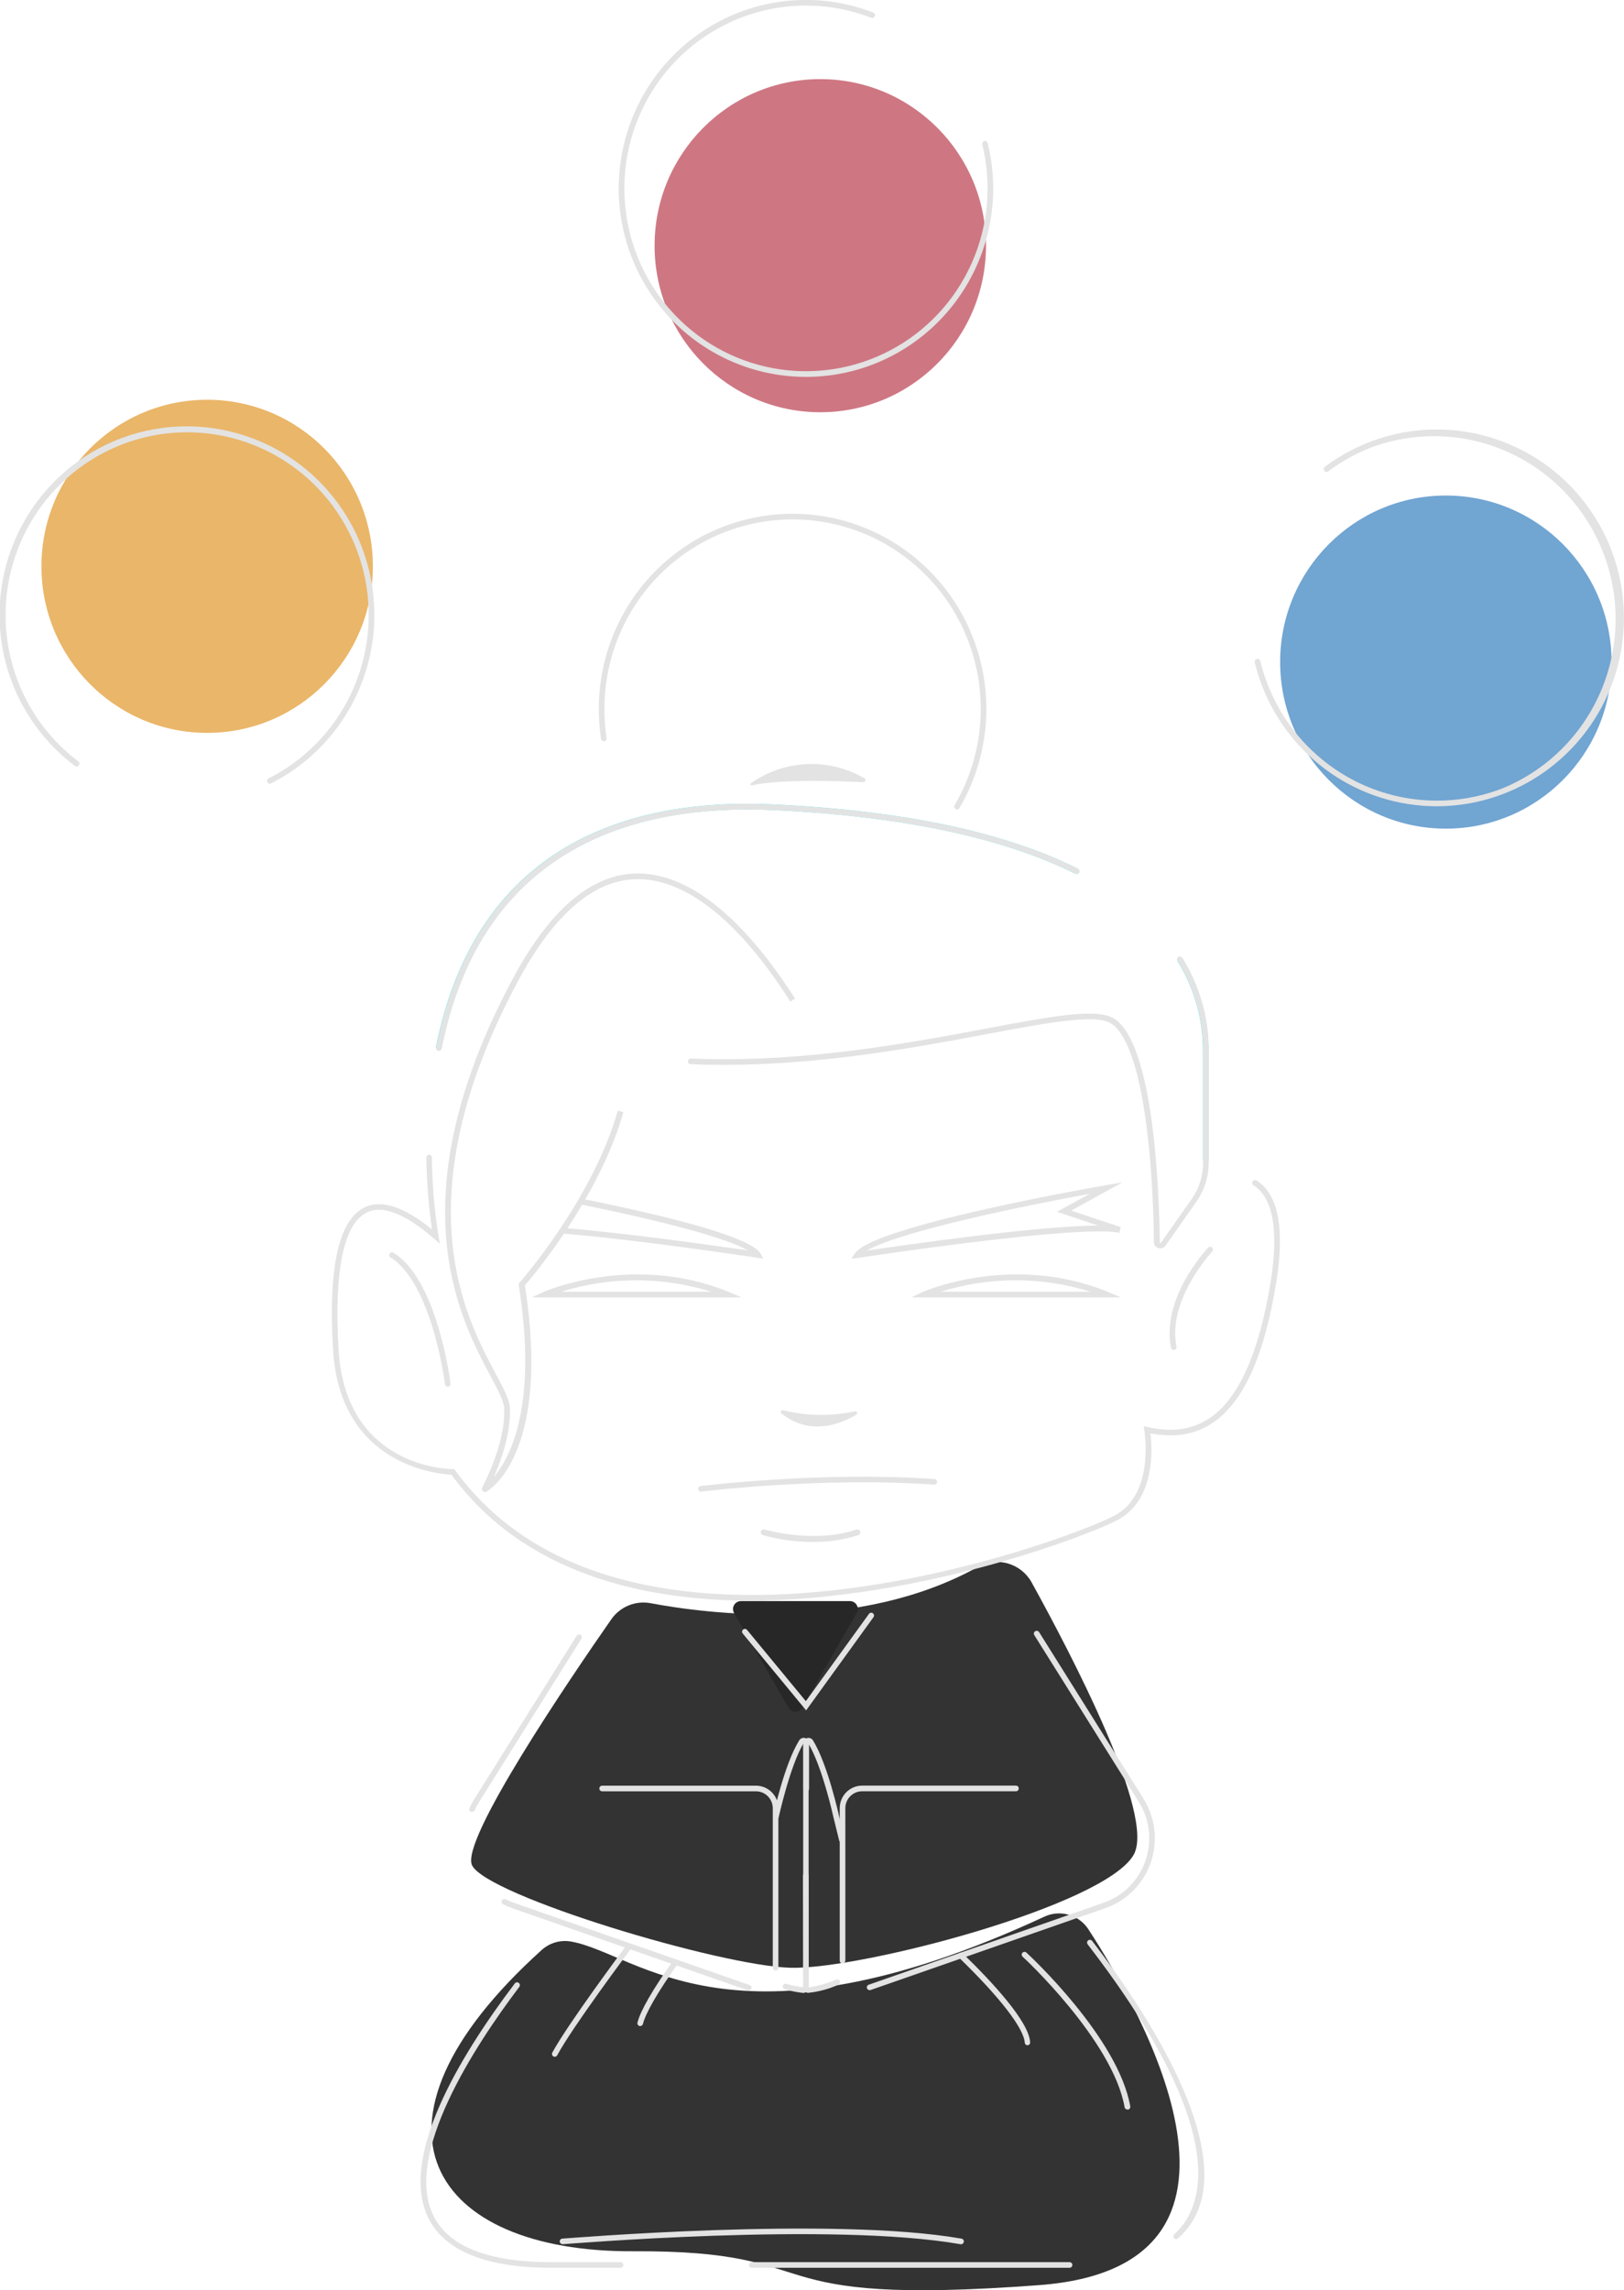 <svg width="205" height="289" viewBox="0 0 205 289" fill="none" xmlns="http://www.w3.org/2000/svg">
<g clip-path="url(#clip0_4935_8197)">
<path d="M82.155 202.309C89.488 203.683 108.414 206.055 123.413 197.743C124.567 197.09 125.932 196.925 127.208 197.284C128.483 197.644 129.565 198.498 130.215 199.659C135.325 208.919 145.907 229.176 143.097 234.062C139.43 240.473 108.712 248.528 99.822 248.308C90.932 248.087 61.473 239.219 59.59 235.38C58.054 232.253 71.97 211.789 77.158 204.346C77.706 203.557 78.47 202.945 79.357 202.583C80.244 202.222 81.216 202.126 82.155 202.309Z" fill="#333333"/>
<path d="M101.275 215.504C100.89 216.173 99.925 216.173 99.54 215.504L92.663 203.535C92.28 202.869 92.762 202.037 93.531 202.037L107.285 202.037C108.053 202.037 108.535 202.869 108.152 203.535L101.275 215.504Z" fill="#272727"/>
<path d="M72.067 244.995C80.56 246.47 92.416 260.124 131.748 241.897C132.712 241.424 133.813 241.319 134.847 241.6C135.882 241.882 136.78 242.531 137.375 243.428C144.34 254.113 162.354 286.023 131.182 288.352C93.669 291.151 105.744 283.95 79.909 284.078C54.612 284.206 43.656 268.365 68.386 246.057C68.88 245.612 69.468 245.285 70.106 245.102C70.743 244.918 71.413 244.882 72.067 244.995Z" fill="#333333"/>
<path d="M148.461 282.554C148.41 282.554 148.36 282.543 148.315 282.521C148.269 282.498 148.23 282.466 148.199 282.426C148.168 282.391 148.145 282.35 148.13 282.306C148.115 282.262 148.109 282.215 148.112 282.169C148.115 282.122 148.128 282.077 148.149 282.035C148.17 281.994 148.199 281.957 148.234 281.927C151.32 279.213 156.445 270.224 137.299 245.351C137.241 245.278 137.214 245.184 137.225 245.09C137.236 244.997 137.282 244.912 137.355 244.853C137.431 244.796 137.524 244.77 137.618 244.781C137.711 244.791 137.797 244.837 137.858 244.91C144.356 253.357 158.434 273.928 148.694 282.461C148.663 282.491 148.627 282.515 148.587 282.531C148.547 282.547 148.504 282.555 148.461 282.554Z" fill="#E3E3E3"/>
<path d="M135.012 286.165H94.901C94.807 286.165 94.717 286.127 94.651 286.061C94.584 285.994 94.547 285.903 94.547 285.809C94.547 285.714 94.584 285.624 94.651 285.557C94.717 285.49 94.807 285.453 94.901 285.453H135.012C135.106 285.453 135.196 285.49 135.262 285.557C135.328 285.624 135.366 285.714 135.366 285.809C135.366 285.903 135.328 285.994 135.262 286.061C135.196 286.127 135.106 286.165 135.012 286.165Z" fill="#E3E3E3"/>
<path d="M78.352 286.165H69.596C61.343 286.165 56.148 284.028 54.081 279.911C50.33 272.29 57.939 259.59 64.988 250.281C65.046 250.206 65.13 250.158 65.223 250.145C65.316 250.133 65.409 250.159 65.484 250.216C65.557 250.274 65.606 250.358 65.619 250.451C65.632 250.544 65.609 250.639 65.555 250.715C59.892 258.201 50.938 271.919 54.711 279.591C56.629 283.48 61.633 285.453 69.575 285.453H78.33C78.424 285.453 78.514 285.49 78.581 285.557C78.647 285.624 78.684 285.715 78.684 285.809C78.684 285.903 78.647 285.994 78.581 286.061C78.514 286.128 78.424 286.165 78.33 286.165H78.352Z" fill="#E3E3E3"/>
<path d="M101.759 215.827L93.754 206.126C93.724 206.09 93.701 206.049 93.687 206.004C93.674 205.96 93.669 205.913 93.674 205.866C93.678 205.82 93.692 205.775 93.714 205.734C93.737 205.693 93.767 205.656 93.803 205.627C93.838 205.597 93.879 205.574 93.923 205.559C93.967 205.545 94.014 205.54 94.06 205.544C94.106 205.548 94.151 205.561 94.192 205.583C94.233 205.604 94.269 205.634 94.299 205.67L101.723 214.666L109.707 203.626C109.765 203.558 109.846 203.515 109.934 203.504C110.022 203.493 110.11 203.516 110.182 203.568C110.254 203.62 110.304 203.697 110.323 203.784C110.341 203.871 110.326 203.962 110.281 204.039L101.759 215.827Z" fill="#E3E3E3"/>
<path d="M97.902 229.625H97.86C97.814 229.615 97.771 229.597 97.733 229.571C97.695 229.544 97.662 229.511 97.637 229.472C97.612 229.432 97.595 229.389 97.587 229.343C97.579 229.297 97.581 229.25 97.591 229.204C97.654 228.934 99.007 222.63 100.882 219.617C100.959 219.491 101.074 219.394 101.211 219.34C101.348 219.287 101.498 219.279 101.639 219.32C101.78 219.36 101.904 219.446 101.993 219.564C102.081 219.682 102.128 219.826 102.128 219.973V225.728C102.128 225.823 102.091 225.913 102.024 225.98C101.958 226.047 101.868 226.085 101.774 226.085C101.681 226.083 101.592 226.045 101.526 225.978C101.46 225.912 101.422 225.822 101.42 225.728V219.98C99.7 222.915 98.299 229.297 98.284 229.361C98.264 229.445 98.214 229.518 98.144 229.566C98.073 229.615 97.987 229.636 97.902 229.625Z" fill="#E3E3E3"/>
<path d="M101.401 251.477H101.331C100.544 251.389 99.767 251.229 99.009 251C98.93 250.965 98.865 250.902 98.829 250.822C98.793 250.743 98.787 250.653 98.812 250.57C98.838 250.486 98.892 250.415 98.967 250.369C99.041 250.324 99.129 250.308 99.214 250.323C99.93 250.538 100.665 250.686 101.408 250.765L101.366 236.676C101.366 236.582 101.403 236.491 101.47 236.424C101.536 236.357 101.626 236.32 101.72 236.32C101.814 236.32 101.904 236.357 101.97 236.424C102.036 236.491 102.074 236.582 102.074 236.676V250.8C102.072 250.895 102.052 250.989 102.015 251.076C101.977 251.162 101.922 251.241 101.854 251.306C101.728 251.415 101.568 251.475 101.401 251.477Z" fill="#E3E3E3"/>
<path d="M102.059 251.477C101.894 251.479 101.735 251.418 101.613 251.306C101.544 251.241 101.488 251.163 101.449 251.076C101.41 250.99 101.389 250.896 101.387 250.801V219.98C101.392 219.833 101.442 219.691 101.531 219.573C101.62 219.456 101.742 219.369 101.882 219.325C102.023 219.285 102.172 219.293 102.308 219.347C102.443 219.401 102.557 219.498 102.632 219.624C104.48 222.637 105.867 228.941 105.924 229.211C105.924 229.211 106.242 230.358 106.632 232.06C106.643 232.107 106.645 232.156 106.637 232.203C106.63 232.251 106.613 232.296 106.588 232.337C106.563 232.378 106.53 232.414 106.492 232.442C106.453 232.47 106.409 232.491 106.363 232.502C106.316 232.513 106.268 232.515 106.221 232.508C106.173 232.5 106.128 232.483 106.087 232.458C106.047 232.433 106.011 232.4 105.983 232.361C105.955 232.322 105.935 232.278 105.924 232.231C105.499 230.493 105.216 229.347 105.216 229.347C105.216 229.347 103.8 222.872 102.01 219.959L102.073 225.7V250.779C103.253 250.615 104.405 250.292 105.499 249.818C105.542 249.791 105.589 249.774 105.639 249.767C105.688 249.761 105.738 249.765 105.786 249.779C105.834 249.794 105.879 249.818 105.916 249.851C105.954 249.884 105.985 249.924 106.006 249.97C106.027 250.015 106.038 250.065 106.039 250.115C106.04 250.166 106.03 250.215 106.01 250.262C105.99 250.308 105.961 250.349 105.924 250.383C105.887 250.417 105.844 250.443 105.796 250.459C104.628 250.986 103.383 251.323 102.109 251.456L102.059 251.477Z" fill="#E3E3E3"/>
<path d="M70.028 259.54C69.969 259.539 69.911 259.525 69.859 259.497C69.777 259.451 69.717 259.374 69.69 259.284C69.664 259.194 69.674 259.096 69.717 259.013C71.642 255.452 78.72 245.957 79.017 245.558C79.045 245.521 79.08 245.489 79.12 245.465C79.16 245.441 79.204 245.426 79.251 245.419C79.296 245.412 79.343 245.415 79.388 245.427C79.433 245.438 79.476 245.459 79.513 245.487C79.55 245.515 79.581 245.55 79.605 245.59C79.629 245.63 79.644 245.675 79.651 245.721C79.657 245.768 79.655 245.815 79.644 245.86C79.632 245.905 79.612 245.948 79.584 245.985C79.513 246.085 72.237 255.801 70.34 259.348C70.31 259.405 70.266 259.454 70.211 259.487C70.156 259.521 70.093 259.54 70.028 259.54Z" fill="#E3E3E3"/>
<path d="M142.306 266.193C142.223 266.194 142.143 266.165 142.079 266.112C142.015 266.058 141.973 265.983 141.959 265.901C140.48 257.496 129.219 247.004 129.077 246.904C129.044 246.871 129.018 246.832 129 246.788C128.982 246.745 128.973 246.699 128.973 246.652C128.973 246.605 128.982 246.558 129 246.515C129.018 246.471 129.044 246.432 129.077 246.399C129.143 246.333 129.232 246.297 129.325 246.297C129.418 246.297 129.507 246.333 129.573 246.399C130.047 246.833 141.152 257.154 142.674 265.794C142.691 265.886 142.67 265.982 142.617 266.059C142.564 266.137 142.483 266.19 142.391 266.207L142.306 266.193Z" fill="#E3E3E3"/>
<path d="M129.711 258.087C129.621 258.087 129.534 258.053 129.468 257.99C129.402 257.928 129.362 257.843 129.357 257.752C129.23 255.929 126.2 252.011 121.054 247.025C121.017 246.994 120.986 246.956 120.964 246.912C120.942 246.868 120.929 246.82 120.926 246.771C120.924 246.723 120.931 246.674 120.948 246.628C120.964 246.582 120.99 246.54 121.024 246.504C121.058 246.469 121.098 246.441 121.143 246.422C121.188 246.403 121.237 246.394 121.285 246.395C121.334 246.395 121.382 246.406 121.426 246.427C121.471 246.447 121.51 246.476 121.543 246.513C125.329 250.181 129.874 255.103 130.036 257.702C130.04 257.749 130.035 257.796 130.021 257.841C130.006 257.886 129.983 257.927 129.953 257.963C129.923 257.999 129.886 258.028 129.844 258.049C129.803 258.071 129.757 258.083 129.711 258.087Z" fill="#E3E3E3"/>
<path d="M80.818 255.658H80.726C80.635 255.633 80.558 255.574 80.511 255.493C80.463 255.412 80.449 255.315 80.471 255.224C80.846 253.728 82.361 251.085 84.987 247.389C85.013 247.35 85.046 247.318 85.085 247.293C85.124 247.267 85.167 247.25 85.213 247.242C85.258 247.234 85.305 247.236 85.35 247.246C85.395 247.257 85.438 247.276 85.475 247.303C85.513 247.33 85.546 247.364 85.571 247.404C85.596 247.444 85.613 247.488 85.621 247.535C85.629 247.581 85.627 247.628 85.617 247.674C85.606 247.72 85.587 247.763 85.56 247.802C83.026 251.363 81.504 254.013 81.157 255.402C81.136 255.476 81.091 255.541 81.03 255.587C80.969 255.633 80.894 255.658 80.818 255.658Z" fill="#E3E3E3"/>
<path d="M109.782 251.135C109.708 251.135 109.637 251.112 109.576 251.07C109.516 251.028 109.469 250.969 109.442 250.9C109.427 250.856 109.42 250.809 109.422 250.762C109.425 250.715 109.437 250.669 109.457 250.626C109.478 250.584 109.506 250.546 109.541 250.515C109.576 250.483 109.617 250.46 109.662 250.444L139.311 240.102C140.53 239.678 141.638 238.982 142.552 238.066C143.465 237.15 144.162 236.038 144.589 234.814C145.015 233.589 145.161 232.283 145.016 230.993C144.871 229.704 144.438 228.464 143.749 227.366L130.563 206.333C130.537 206.293 130.52 206.249 130.512 206.203C130.503 206.156 130.505 206.109 130.515 206.063C130.526 206.017 130.545 205.974 130.573 205.936C130.601 205.897 130.636 205.865 130.676 205.841C130.755 205.791 130.851 205.773 130.942 205.793C131.034 205.813 131.114 205.869 131.165 205.948L144.351 226.982C145.095 228.171 145.563 229.514 145.72 230.91C145.876 232.307 145.718 233.721 145.256 235.047C144.794 236.373 144.04 237.578 143.051 238.57C142.063 239.562 140.864 240.317 139.545 240.779L109.895 251.114C109.859 251.128 109.821 251.135 109.782 251.135Z" fill="#E3E3E3"/>
<path d="M106.354 247.759C106.26 247.759 106.17 247.722 106.104 247.655C106.037 247.588 106 247.497 106 247.403V228.171C106 227.416 106.298 226.691 106.829 226.157C107.36 225.622 108.08 225.322 108.831 225.322H128.246C128.34 225.322 128.43 225.36 128.496 225.427C128.563 225.493 128.6 225.584 128.6 225.678C128.6 225.773 128.563 225.863 128.496 225.93C128.43 225.997 128.34 226.035 128.246 226.035H108.831C108.268 226.035 107.728 226.26 107.33 226.66C106.932 227.061 106.708 227.605 106.708 228.171V247.403C106.706 247.497 106.668 247.586 106.602 247.653C106.536 247.719 106.447 247.757 106.354 247.759Z" fill="#E3E3E3"/>
<path d="M55.727 132.32L55.02 132.178C60.342 105.474 81.024 100.752 97.431 101.5C113.838 102.248 126.805 104.976 136.063 109.627L135.751 110.261C126.55 105.66 113.675 102.953 97.395 102.212C81.279 101.478 60.951 106.108 55.727 132.32Z" fill="#45E5E5"/>
<path d="M94.929 201.988C81.254 201.988 66.157 198.598 56.984 186.09C55.321 186.012 42.948 184.943 42.05 170.42C41.405 160.07 42.722 154.038 45.964 152.378C48.087 151.317 50.968 152.243 54.528 155.134C54.101 152.133 53.864 149.106 53.82 146.074C53.82 145.98 53.856 145.89 53.921 145.822C53.986 145.755 54.074 145.715 54.167 145.711C54.261 145.711 54.351 145.748 54.417 145.815C54.484 145.882 54.521 145.973 54.521 146.067C54.55 149.379 54.827 152.684 55.349 155.954L55.54 156.951L54.776 156.288C51.116 153.119 48.25 152.015 46.282 153.019C43.359 154.443 42.142 160.484 42.743 170.377C43.663 185.193 56.609 185.378 57.154 185.378H57.338L57.444 185.52C68.819 201.19 89.741 202.415 105.284 200.663C122.76 198.697 138.048 192.7 140.816 191.176C145.77 188.455 144.468 180.605 144.454 180.492L144.362 179.964L144.879 180.078C148 180.791 150.541 180.399 152.735 178.925C156.387 176.439 158.964 170.634 160.408 161.673C161.434 155.263 160.684 151.103 158.228 149.564C158.15 149.515 158.094 149.436 158.073 149.345C158.052 149.255 158.067 149.16 158.114 149.08C158.164 149 158.243 148.942 158.334 148.92C158.425 148.897 158.522 148.911 158.603 148.959C161.356 150.676 162.198 154.992 161.108 161.78C159.615 171.04 157.003 176.866 153.131 179.509C150.916 181.019 148.326 181.467 145.225 180.869C145.452 182.749 145.848 189.188 141.156 191.76C138.324 193.291 122.944 199.346 105.362 201.326C101.899 201.741 98.416 201.962 94.929 201.988Z" fill="#E3E3E3"/>
<path d="M152.552 146.466H151.844V132.776C151.893 128.696 150.769 124.689 148.609 121.237L149.211 120.859C151.44 124.426 152.6 128.563 152.552 132.776V146.466Z" fill="#45E5E5"/>
<path d="M55.393 132.605H55.322C55.277 132.595 55.233 132.577 55.195 132.551C55.156 132.525 55.123 132.491 55.098 132.452C55.072 132.413 55.054 132.369 55.045 132.324C55.037 132.278 55.037 132.23 55.046 132.185C60.369 105.481 81.051 100.759 97.458 101.507C113.864 102.255 126.831 104.983 136.089 109.634C136.131 109.654 136.169 109.683 136.199 109.718C136.23 109.753 136.254 109.794 136.269 109.838C136.284 109.883 136.29 109.93 136.288 109.976C136.285 110.023 136.273 110.069 136.252 110.111C136.208 110.194 136.135 110.256 136.046 110.285C135.958 110.314 135.862 110.308 135.778 110.268C126.576 105.666 113.702 102.96 97.422 102.219C81.291 101.507 60.963 106.115 55.74 132.327C55.721 132.406 55.677 132.475 55.614 132.526C55.551 132.576 55.473 132.604 55.393 132.605Z" fill="#E3E3E3"/>
<path d="M97.902 248.663C97.809 248.662 97.72 248.623 97.654 248.557C97.588 248.491 97.55 248.401 97.549 248.307V228.178C97.549 227.611 97.325 227.068 96.927 226.667C96.528 226.266 95.988 226.041 95.425 226.041H76.01C75.916 226.041 75.826 226.004 75.76 225.937C75.694 225.87 75.656 225.78 75.656 225.685C75.656 225.591 75.694 225.5 75.76 225.433C75.826 225.367 75.916 225.329 76.01 225.329H95.425C96.176 225.329 96.896 225.629 97.427 226.164C97.958 226.698 98.256 227.423 98.256 228.178V248.307C98.256 248.402 98.219 248.492 98.153 248.559C98.086 248.626 97.996 248.663 97.902 248.663Z" fill="#E3E3E3"/>
<path d="M94.45 251.135C94.412 251.142 94.374 251.142 94.337 251.135L64.68 240.8C64.281 240.656 63.892 240.49 63.512 240.302C63.429 240.256 63.367 240.181 63.338 240.091C63.309 240.001 63.316 239.903 63.356 239.817C63.4 239.735 63.474 239.672 63.562 239.643C63.65 239.614 63.746 239.62 63.83 239.661C64.18 239.84 64.542 239.994 64.913 240.124L94.563 250.466C94.609 250.473 94.654 250.49 94.694 250.515C94.734 250.54 94.769 250.572 94.797 250.61C94.824 250.649 94.844 250.692 94.855 250.738C94.866 250.784 94.868 250.832 94.86 250.879C94.853 250.926 94.836 250.971 94.812 251.011C94.787 251.051 94.755 251.086 94.717 251.114C94.678 251.142 94.635 251.162 94.59 251.173C94.544 251.184 94.496 251.186 94.45 251.178V251.135Z" fill="#E3E3E3"/>
<path d="M59.587 228.627C59.538 228.637 59.488 228.637 59.439 228.627C59.397 228.608 59.358 228.581 59.327 228.547C59.295 228.512 59.271 228.472 59.255 228.428C59.239 228.385 59.233 228.338 59.235 228.291C59.237 228.245 59.249 228.199 59.269 228.157C59.441 227.761 59.645 227.38 59.878 227.018L72.774 206.447C72.795 206.402 72.826 206.361 72.864 206.329C72.902 206.296 72.947 206.273 72.995 206.259C73.043 206.245 73.093 206.241 73.143 206.248C73.192 206.255 73.24 206.273 73.282 206.3C73.324 206.326 73.36 206.362 73.388 206.404C73.415 206.446 73.434 206.493 73.442 206.543C73.45 206.592 73.448 206.643 73.435 206.691C73.422 206.74 73.4 206.785 73.368 206.825L60.472 227.395C60.262 227.731 60.076 228.081 59.913 228.442C59.881 228.5 59.833 228.548 59.776 228.581C59.719 228.613 59.653 228.629 59.587 228.627Z" fill="#E3E3E3"/>
<path d="M146.457 157.535C146.375 157.535 146.294 157.52 146.217 157.492C146.062 157.447 145.925 157.354 145.826 157.226C145.727 157.098 145.67 156.942 145.665 156.78C145.53 144.87 144.022 131.344 140.158 129.093C138.183 127.94 132.231 129.058 124.685 130.468C114.776 132.327 101.264 134.87 87.172 134.286C87.126 134.284 87.08 134.273 87.038 134.253C86.995 134.234 86.957 134.206 86.926 134.172C86.894 134.137 86.87 134.097 86.854 134.053C86.838 134.009 86.83 133.962 86.832 133.916C86.844 133.824 86.887 133.74 86.954 133.677C87.022 133.615 87.109 133.578 87.2 133.574C101.229 134.158 114.734 131.622 124.586 129.77C132.57 128.274 138.339 127.192 140.54 128.481C145.728 131.501 146.337 150.896 146.401 156.773C146.4 156.789 146.404 156.806 146.413 156.82C146.422 156.834 146.435 156.845 146.45 156.851C146.468 156.859 146.488 156.859 146.507 156.853C146.525 156.846 146.54 156.833 146.549 156.815L150.449 151.267C151.376 149.946 151.87 148.367 151.865 146.751V132.776C151.913 128.696 150.79 124.69 148.63 121.237C148.605 121.198 148.587 121.153 148.579 121.107C148.571 121.06 148.572 121.013 148.583 120.967C148.593 120.921 148.613 120.878 148.641 120.84C148.668 120.802 148.703 120.77 148.744 120.745C148.824 120.697 148.919 120.682 149.011 120.703C149.102 120.724 149.181 120.781 149.232 120.859C151.461 124.426 152.621 128.563 152.573 132.776V146.715C152.575 148.478 152.034 150.198 151.023 151.637L147.123 157.193C147.049 157.301 146.95 157.39 146.833 157.449C146.717 157.509 146.588 157.538 146.457 157.535Z" fill="#E3E3E3"/>
<path d="M61.385 188.235C61.044 188.406 60.687 188.033 60.872 187.7C60.872 187.65 63.802 182.393 63.647 177.728C63.611 176.823 62.861 175.413 61.905 173.618C58.027 166.338 49.965 151.202 64.68 123.595C69.288 114.94 74.476 110.446 80.096 110.225H80.542C88.575 110.225 95.731 118.772 100.36 126.002L99.766 126.387C91.428 113.309 84.47 110.781 80.138 110.945C74.787 111.151 69.797 115.524 65.317 123.936C50.779 151.21 58.72 166.125 62.542 173.29C63.576 175.235 64.326 176.645 64.369 177.714C64.475 180.969 63.229 184.38 62.344 186.368C64.397 183.946 67.9 177.4 65.48 162.15V161.979L65.586 161.851C65.678 161.751 74.787 151.395 77.987 140.148L78.695 140.347C75.644 151.067 67.32 161.003 66.258 162.2C69.571 183.398 61.757 188.034 61.417 188.22L61.385 188.235Z" fill="#E3E3E3"/>
<path d="M141.495 163.71H115.023L116.552 162.998C116.658 162.955 127.771 158.104 139.803 162.998L141.495 163.71ZM118.739 162.998H137.666C131.502 161.075 124.904 161.075 118.739 162.998Z" fill="#E3E3E3"/>
<path d="M93.616 163.71H67.144L68.673 162.998C68.78 162.955 79.892 158.104 91.925 162.998L93.616 163.71ZM70.861 162.998H89.787C83.618 161.076 77.016 161.076 70.846 162.998H70.861Z" fill="#E3E3E3"/>
<path d="M107.473 158.824L107.933 158.147C110.29 154.664 138.368 149.771 139.557 149.564L141.681 149.201L135.218 152.763L141.475 154.85L141.291 155.562C136.124 154.493 108.584 158.689 108.308 158.731L107.473 158.824ZM137.554 150.647C129.273 152.15 113.581 155.377 109.426 157.813C114.211 157.1 131.071 154.671 138.609 154.65L133.421 152.912L137.554 150.647Z" fill="#E3E3E3"/>
<path d="M96.364 158.824L95.564 158.703C95.416 158.703 80.821 156.452 70.891 155.647L70.947 154.935C79.186 155.597 90.617 157.243 94.404 157.784C91.771 156.267 84.261 154.223 73.17 151.951L73.311 151.238C87.12 154.03 94.729 156.345 95.961 158.112L96.364 158.824Z" fill="#E3E3E3"/>
<path d="M98.864 177.956C101.83 178.692 104.923 178.738 107.909 178.091C107.962 178.08 108.016 178.088 108.063 178.113C108.11 178.137 108.148 178.178 108.169 178.227C108.191 178.276 108.195 178.331 108.181 178.382C108.167 178.434 108.136 178.48 108.093 178.511C106.189 179.658 102.297 181.275 98.658 178.369C98.615 178.336 98.585 178.288 98.573 178.235C98.56 178.182 98.567 178.126 98.591 178.077C98.615 178.028 98.656 177.989 98.706 177.967C98.755 177.945 98.811 177.941 98.864 177.956Z" fill="#E3E3E3"/>
<path d="M102.618 194.573C100.485 194.574 98.362 194.287 96.305 193.718C96.258 193.705 96.215 193.682 96.177 193.652C96.139 193.621 96.108 193.584 96.085 193.541C96.061 193.498 96.047 193.451 96.041 193.403C96.036 193.355 96.04 193.306 96.054 193.259C96.067 193.212 96.09 193.168 96.12 193.13C96.15 193.092 96.188 193.061 96.23 193.037C96.272 193.014 96.319 192.999 96.367 192.994C96.415 192.988 96.464 192.992 96.51 193.006C96.567 193.006 102.611 194.836 108.118 193.006C108.165 192.991 108.213 192.986 108.262 192.991C108.31 192.995 108.357 193.009 108.4 193.032C108.443 193.055 108.482 193.086 108.513 193.124C108.544 193.161 108.567 193.205 108.582 193.252C108.596 193.298 108.601 193.348 108.597 193.396C108.592 193.445 108.578 193.493 108.556 193.536C108.533 193.579 108.502 193.618 108.465 193.649C108.427 193.68 108.384 193.704 108.338 193.718C106.488 194.307 104.558 194.595 102.618 194.573Z" fill="#E3E3E3"/>
<path d="M94.797 98.829C96.875 97.368 99.322 96.533 101.854 96.421C104.386 96.308 106.897 96.924 109.095 98.195C109.15 98.222 109.195 98.269 109.22 98.325C109.246 98.382 109.251 98.446 109.235 98.507C109.22 98.567 109.184 98.62 109.133 98.656C109.083 98.693 109.022 98.711 108.96 98.708C106.129 98.558 98.647 98.273 94.917 99.099C94.883 99.11 94.846 99.107 94.813 99.092C94.78 99.077 94.754 99.05 94.74 99.017C94.725 98.984 94.722 98.947 94.733 98.912C94.744 98.877 94.766 98.848 94.797 98.829Z" fill="#E3E3E3"/>
<path d="M88.505 188.227C88.458 188.23 88.412 188.223 88.368 188.208C88.324 188.193 88.283 188.169 88.248 188.138C88.213 188.106 88.185 188.069 88.165 188.027C88.144 187.984 88.132 187.939 88.129 187.892C88.127 187.845 88.133 187.798 88.148 187.754C88.164 187.71 88.187 187.669 88.218 187.634C88.249 187.599 88.287 187.57 88.328 187.55C88.37 187.529 88.416 187.517 88.462 187.514C88.611 187.514 103.694 185.627 117.963 186.638C118.01 186.641 118.055 186.653 118.096 186.674C118.138 186.694 118.175 186.723 118.205 186.758C118.235 186.793 118.259 186.834 118.273 186.878C118.287 186.923 118.293 186.969 118.289 187.016C118.28 187.108 118.236 187.194 118.166 187.255C118.096 187.316 118.006 187.348 117.914 187.344C103.715 186.346 88.703 188.198 88.554 188.22L88.505 188.227Z" fill="#E3E3E3"/>
<path d="M120.807 102.141C120.745 102.139 120.685 102.122 120.63 102.091C120.549 102.042 120.491 101.963 120.467 101.871C120.443 101.78 120.456 101.682 120.503 101.599C122.36 98.434 123.466 94.88 123.736 91.214C124.006 87.548 123.432 83.868 122.059 80.462C120.686 77.056 118.551 74.014 115.819 71.573C113.088 69.132 109.833 67.358 106.31 66.389C102.786 65.42 99.088 65.282 95.502 65.985C91.917 66.689 88.541 68.215 85.637 70.445C82.733 72.675 80.379 75.549 78.759 78.844C77.138 82.138 76.295 85.765 76.294 89.441C76.293 90.674 76.386 91.905 76.57 93.123C76.577 93.17 76.575 93.217 76.564 93.262C76.552 93.308 76.532 93.351 76.505 93.388C76.477 93.426 76.442 93.458 76.403 93.482C76.363 93.506 76.319 93.522 76.272 93.529C76.18 93.542 76.086 93.517 76.011 93.462C75.936 93.406 75.885 93.323 75.869 93.23C75.682 91.976 75.587 90.709 75.586 89.441C75.587 85.655 76.456 81.921 78.124 78.528C79.793 75.135 82.217 72.175 85.207 69.879C88.198 67.582 91.674 66.01 95.367 65.286C99.059 64.561 102.868 64.704 106.497 65.702C110.126 66.7 113.477 68.527 116.29 71.041C119.103 73.554 121.302 76.687 122.715 80.195C124.129 83.703 124.72 87.492 124.442 91.268C124.164 95.043 123.024 98.703 121.112 101.963C121.081 102.017 121.036 102.061 120.983 102.093C120.93 102.124 120.869 102.14 120.807 102.141Z" fill="#E3E3E3"/>
<path d="M56.517 174.985C56.431 174.986 56.348 174.954 56.284 174.896C56.22 174.838 56.179 174.758 56.17 174.672C56.17 174.544 54.521 161.851 49.262 158.653C49.195 158.599 49.15 158.523 49.135 158.438C49.119 158.353 49.135 158.265 49.179 158.191C49.223 158.117 49.293 158.062 49.374 158.035C49.456 158.009 49.544 158.013 49.623 158.047C55.179 161.409 56.8 174.052 56.871 174.586C56.881 174.681 56.854 174.775 56.796 174.85C56.738 174.924 56.653 174.973 56.56 174.985H56.517Z" fill="#E3E3E3"/>
<path d="M148.162 170.341C148.081 170.341 148.002 170.313 147.938 170.261C147.875 170.209 147.832 170.137 147.815 170.056C146.584 163.76 152.253 157.713 152.494 157.456C152.525 157.418 152.564 157.387 152.607 157.365C152.65 157.343 152.698 157.33 152.746 157.327C152.795 157.324 152.844 157.332 152.889 157.349C152.935 157.366 152.977 157.392 153.012 157.426C153.047 157.46 153.075 157.5 153.094 157.546C153.112 157.591 153.122 157.639 153.121 157.688C153.12 157.737 153.109 157.786 153.089 157.83C153.069 157.875 153.04 157.915 153.004 157.948C152.947 158.012 147.341 163.988 148.509 169.921C148.518 169.966 148.519 170.013 148.51 170.059C148.501 170.104 148.483 170.147 148.457 170.186C148.431 170.224 148.398 170.257 148.36 170.283C148.322 170.308 148.278 170.326 148.233 170.334L148.162 170.341Z" fill="#E3E3E3"/>
<path d="M121.286 283.188H121.216C104.993 280.339 71.379 283.188 71.04 283.188C70.948 283.19 70.859 283.159 70.788 283.1C70.718 283.041 70.671 282.958 70.657 282.867C70.654 282.82 70.659 282.773 70.673 282.729C70.688 282.684 70.71 282.642 70.741 282.607C70.771 282.571 70.808 282.542 70.85 282.52C70.891 282.499 70.937 282.486 70.983 282.483C71.323 282.483 105.028 279.634 121.343 282.483C121.437 282.491 121.524 282.537 121.584 282.609C121.644 282.682 121.674 282.776 121.665 282.871C121.657 282.965 121.611 283.052 121.539 283.113C121.467 283.174 121.373 283.203 121.279 283.195L121.286 283.188Z" fill="#E3E3E3"/>
<ellipse cx="103.547" cy="31.002" rx="20.918" ry="21.018" fill="#CE7783"/>
<ellipse cx="26.149" cy="71.462" rx="20.918" ry="21.018" fill="#EAB669"/>
<ellipse cx="182.512" cy="83.547" rx="20.918" ry="21.018" fill="#71A5D2"/>
<path d="M101.739 47.559C98.271 47.56 94.846 46.792 91.705 45.311C88.565 43.83 85.787 41.672 83.569 38.989C81.351 36.307 79.746 33.166 78.869 29.789C77.993 26.413 77.865 22.883 78.496 19.452C79.126 16.02 80.499 12.77 82.518 9.932C84.537 7.094 87.151 4.739 90.176 3.032C93.201 1.325 96.562 0.309 100.021 0.056C103.48 -0.197 106.952 0.319 110.19 1.567C110.238 1.58 110.284 1.602 110.323 1.633C110.362 1.664 110.394 1.703 110.417 1.748C110.44 1.792 110.454 1.841 110.457 1.891C110.46 1.941 110.452 1.991 110.435 2.038C110.417 2.085 110.39 2.128 110.355 2.163C110.32 2.199 110.278 2.227 110.231 2.245C110.185 2.263 110.135 2.271 110.085 2.268C110.035 2.266 109.987 2.253 109.942 2.23C105.152 0.382 99.884 0.205 94.982 1.727C90.079 3.249 85.826 6.381 82.902 10.623C79.978 14.865 78.552 19.971 78.853 25.125C79.153 30.279 81.163 35.182 84.56 39.051C87.958 42.919 92.546 45.529 97.592 46.463C102.638 47.397 107.849 46.6 112.392 44.202C116.934 41.803 120.546 37.94 122.649 33.231C124.752 28.522 125.225 23.239 123.992 18.227C123.971 18.136 123.987 18.04 124.036 17.959C124.085 17.879 124.163 17.822 124.254 17.8C124.299 17.787 124.346 17.784 124.392 17.79C124.438 17.796 124.482 17.812 124.522 17.836C124.561 17.86 124.596 17.892 124.623 17.93C124.65 17.968 124.669 18.011 124.679 18.057C125.542 21.561 125.6 25.216 124.851 28.747C124.101 32.277 122.562 35.589 120.352 38.432C118.141 41.275 115.316 43.575 112.091 45.156C108.867 46.737 105.326 47.559 101.739 47.559Z" fill="#E3E3E3"/>
<path d="M181.381 101.742C176.589 101.742 171.909 100.279 167.961 97.546C164.013 94.813 160.982 90.939 159.269 86.435C158.917 85.504 158.622 84.553 158.384 83.586C158.363 83.492 158.379 83.392 158.43 83.31C158.481 83.228 158.563 83.17 158.657 83.148C158.751 83.126 158.849 83.143 158.931 83.194C159.012 83.246 159.07 83.328 159.092 83.422C159.866 86.599 161.302 89.575 163.304 92.152C165.306 94.729 167.829 96.849 170.706 98.372C173.583 99.895 176.748 100.786 179.993 100.987C183.237 101.187 186.487 100.692 189.527 99.534C195.113 97.286 199.597 92.918 202.012 87.373C204.427 81.827 204.579 75.549 202.435 69.892C200.291 64.235 196.023 59.653 190.553 57.134C185.082 54.615 178.847 54.361 173.191 56.427C171.219 57.184 169.359 58.209 167.663 59.475C167.588 59.532 167.494 59.556 167.401 59.543C167.308 59.53 167.224 59.48 167.168 59.404C167.112 59.329 167.088 59.234 167.101 59.14C167.114 59.047 167.164 58.962 167.239 58.906C171.434 55.76 176.548 54.104 181.779 54.198C187.01 54.291 192.062 56.129 196.144 59.422C200.226 62.716 203.106 67.279 204.333 72.397C205.561 77.515 205.066 82.898 202.926 87.703C201.056 91.88 198.029 95.426 194.208 97.916C190.387 100.406 185.933 101.734 181.381 101.742Z" fill="#E3E3E3"/>
<path d="M34.159 98.893C34.112 98.903 34.064 98.905 34.017 98.897C33.97 98.889 33.925 98.872 33.885 98.846C33.803 98.795 33.745 98.713 33.724 98.618C33.702 98.524 33.719 98.425 33.77 98.343C33.821 98.26 33.902 98.202 33.996 98.18C38.438 95.911 42.024 92.248 44.212 87.744C46.4 83.241 47.07 78.142 46.121 73.221C45.172 68.3 42.655 63.824 38.953 60.471C35.25 57.118 30.562 55.07 25.599 54.638C20.637 54.205 15.669 55.411 11.448 58.074C7.228 60.736 3.984 64.71 2.209 69.394C0.433 74.078 0.222 79.216 1.608 84.031C2.994 88.846 5.901 93.075 9.888 96.079C9.926 96.107 9.958 96.141 9.983 96.182C10.007 96.222 10.023 96.267 10.03 96.313C10.036 96.36 10.033 96.407 10.021 96.453C10.009 96.498 9.988 96.541 9.959 96.578C9.932 96.616 9.897 96.648 9.858 96.672C9.818 96.697 9.774 96.713 9.728 96.721C9.682 96.728 9.635 96.726 9.589 96.715C9.544 96.704 9.501 96.684 9.464 96.656C4.889 93.23 1.7 88.254 0.484 82.647C-0.731 77.04 0.109 71.179 2.85 66.147C5.591 61.114 10.048 57.249 15.399 55.263C20.75 53.278 26.633 53.307 31.965 55.344C36.253 56.971 39.978 59.818 42.687 63.538C45.396 67.258 46.971 71.69 47.221 76.295C47.471 80.9 46.384 85.479 44.094 89.473C41.804 93.468 38.408 96.706 34.322 98.793C34.278 98.841 34.221 98.875 34.159 98.893Z" fill="#E3E3E3"/>
</g>
<defs>
<clipPath id="clip0_4935_8197">
<rect width="205" height="289" fill="white"/>
</clipPath>
</defs>
</svg>
